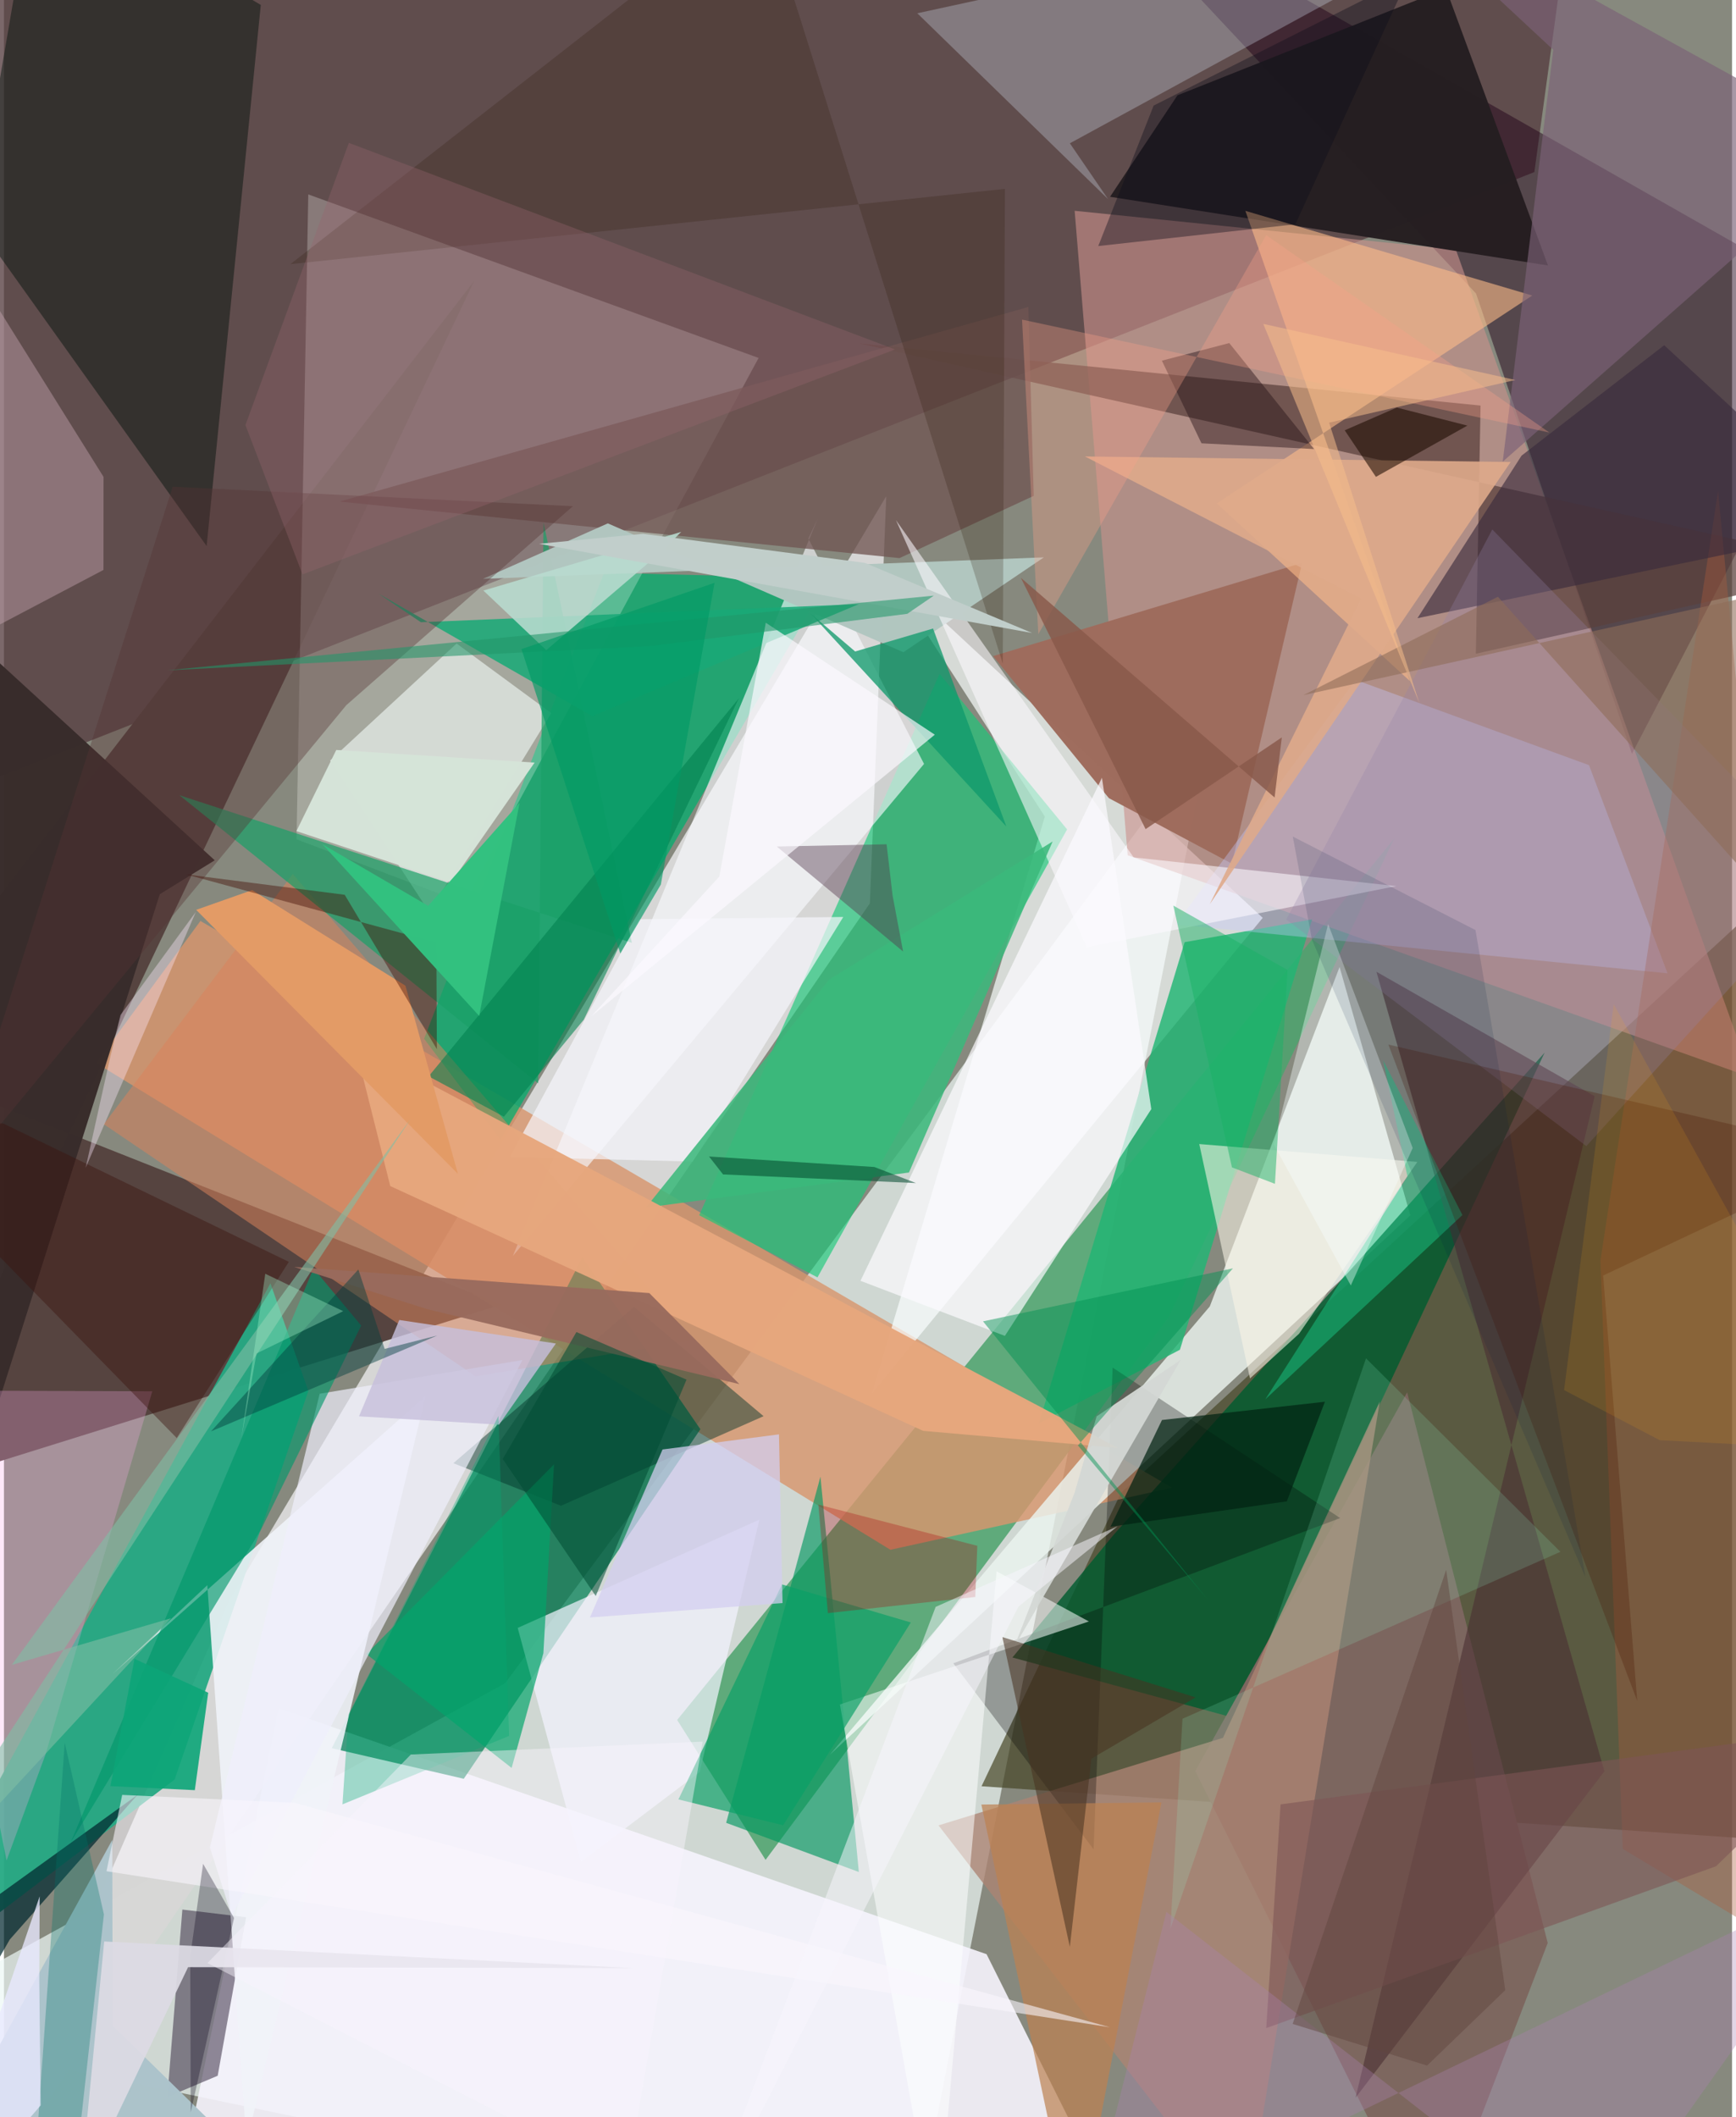 <svg xmlns="http://www.w3.org/2000/svg" width="228" height="278" viewBox="0 0 836 1024"><path fill="#87897e" d="M0 0h836v1024H0z"/><path fill="#ecf8f5" fill-opacity=".706" d="M-62 981.461L439.16 1086l144.277-731.76L242.44 814.127z"/><path fill="#543c3f" fill-opacity=".773" d="M-2.199 375.56L-36.515-.466 757.49-42.124 740.365 83.229z"/><path fill="#d6d6d5" fill-opacity=".992" d="M-27.3 1086l136.259-311.71 317.877-534.334-7.934 196.935z"/><path fill="#464627" fill-opacity=".698" d="M858.403 429.235l-318.09 292.888-67.39 141.829 373.519 25.468z"/><path fill="#4ea26e" fill-opacity=".867" d="M325.676 831.887L672.5 405.61 563.343 637.241l-194.9 262.309z"/><path fill="#564440" d="M-62 511.15l302.657 119.863-292.04 91.167 278.83-586.264z"/><path fill="#f6f4fc" fill-opacity=".902" d="M475.357 945.171l61.506 123.061-445.214-43.29 41.289-198.682z"/><path fill="#d7956d" fill-opacity=".816" d="M44.61 514.173L428.843 749.57l136.294-29.995L95.055 445.437z"/><path fill="#007e55" fill-opacity=".722" d="M279.804 608.103L158.571 845.54l63.87 14.786 114.465-169.061z"/><path fill="#ebf3ef" fill-opacity=".816" d="M680.359 587.833l-34.227-120.132-62.778 164.162-183.83 216.872z"/><path fill="#00ae6d" fill-opacity=".737" d="M203.243 502.4l36.925 48.929 158.854-271.514-108.714-2.82z"/><path fill="#210018" fill-opacity=".482" d="M787.58 364.63L712.172 142 521.226-62 898 152.085z"/><path fill="#faffff" fill-opacity=".682" d="M503.562 394.936L419.81 674.092l189.142-230.163-184.48-171.392z"/><path fill="#fffefd" fill-opacity=".251" d="M147.218 94.025L141.54 405.93l80.984 30.864 142.549-263.667z"/><path fill="#26a983" fill-opacity=".953" d="M128.912 620.696L-62 970.466 82.572 860.669l64.692-187.873z"/><path fill="#cb918c" fill-opacity=".608" d="M543.61 413.654l301.715 107.467-142.929-400.372-184.426-18.798z"/><path fill="#18c878" fill-opacity=".643" d="M514.319 401.158l-61.702-75.246-116.299 261.864 57.237 30.05z"/><path fill="#005b2f" fill-opacity=".812" d="M594.547 830.744L745.328 509.13 536.943 742.2l-49.074 59.464z"/><path fill="#7d6760" fill-opacity=".996" d="M746.832 939.74L690.672 1086 576.319 856.566l102.508-183.114z"/><path fill="#382c2b" fill-opacity=".988" d="M101.963 416.1l-26.568 16.392-82.521 260.112L-62 265.778z"/><path fill="#251e21" fill-opacity=".98" d="M697.579-5.55L567.71 46.101 535.1 95.177l211.859 33.226z"/><path fill="#00110a" fill-opacity=".455" d="M-13.814 107.455L15.173-62 124.25 2.378l-26.2 261.738z"/><path fill="#22b574" fill-opacity=".827" d="M568.898 652.828l-68.243 35.628 70.517-232.755 61.686-11.042z"/><path fill="#5a413c" fill-opacity=".733" d="M413.694 166.091l300.647 30.065-2.28 120.024L898 274.474z"/><path fill="#453b4f" fill-opacity=".584" d="M117.138 927.292l-13.739 76.67-24.37 10.297 7.277-90.674z"/><path fill="#f9fbff" fill-opacity=".627" d="M445.113 369.483l-55.966-109.002 4.553-9.673-147.49 356.636z"/><path fill="#00985f" fill-opacity=".635" d="M349.377 881.635l45.615-167.412 10.844 110.7 7.726 80.493z"/><path fill="#f7fffd" fill-opacity=".576" d="M205.75 441.142l59.045-96.21-45.82-33.685-61.2 56.612z"/><path fill="#9e6c5d" fill-opacity=".992" d="M594.037 417.741l-59.497-31.7-56.021-68.708 149.465-45.056z"/><path fill="#f0f3f9" fill-opacity=".89" d="M203.963 675.227L52.428 809.747l45.957-43.043 18.955 269.832z"/><path fill="#d7e6f7" fill-opacity=".298" d="M441.857 6.421L534.132 96.3l-18.475-26.992L756.577-62z"/><path fill="#4a3033" fill-opacity=".6" d="M663.966 470.011l105.587 60.196-115.692 484.396 120.392-157.907z"/><path fill="#ad8373" fill-opacity=".776" d="M589.703 840.543l75.868-162.66-65.052 396.986-148.407-192z"/><path fill="#c7c8ff" fill-opacity=".365" d="M566.947 447.099l237.848 23.662-37.993-100.676L653.91 328.82z"/><path fill="#d9835c" fill-opacity=".529" d="M48.293 543.735l91.435-121.038 193.878 225.545-105.469 17.41z"/><path fill="#f4f4ff" fill-opacity=".706" d="M365.46 735.008l-28.904 122.111-57.418 43.443-30.607-113.2z"/><path fill="#705552" fill-opacity=".769" d="M498.173 239.826L433.23 269.94l-270.898-27.35 333.233-94.117z"/><path fill="#19a067" fill-opacity=".694" d="M303.762 456.024l-42.745-203.336-2.566 271.283-173.6-139.358z"/><path fill="#b1c6c0" fill-opacity=".996" d="M231.698 279.97l60.436-26.828 142.98 62.326 67.983-45.892z"/><path fill="#ffbd89" fill-opacity=".584" d="M600.56 101.981l138.801 40.955-152.685 100.542L680.13 329.4z"/><path fill="#000300" fill-opacity=".286" d="M527.137 894.462l9.217-233.002 110.062 72.78-187.146 70.244z"/><path fill="#003227" fill-opacity=".463" d="M304.805 632.085l-87.386 75.617 52.046 20.586 98.02-43.328z"/><path fill="#19a977" fill-opacity=".859" d="M413.572 292.18l-211.884 8.761-20.526-13.822 103.486 59.294z"/><path fill="#ac5c3c" fill-opacity=".373" d="M772.336 609.757l10.785 284.472L898 963.257l-68.756-725.874z"/><path fill="#acc3cb" fill-opacity=".996" d="M52.397 889.909L-55.337 1086l204.867-11.479-96.95-94.755z"/><path fill="#fdf9ff" fill-opacity=".565" d="M673.558 428.584l-127.028-13.9-114.993-163.095 92.32 206.562z"/><path fill="#543333" fill-opacity=".38" d="M275.242 244.834l-193.618-9.416L-25.95 573.273l191.564-232.196z"/><path fill="#c8a9b4" fill-opacity=".424" d="M48.183 230.672L-20.8 120.239-62 333.644l110.146-57.987z"/><path fill="#0f996b" fill-opacity=".765" d="M411.789 315.106l-21.642-18.472 94.803 103.15-35.486-95.789z"/><path fill="#feffff" fill-opacity=".537" d="M480.216 760l44.645 24.245-120.448 40.138 46.664 261.288z"/><path fill="#faabe9" fill-opacity=".275" d="M20.042 848.733l51.71-175.816-115.847-.39L1.26 899.826z"/><path fill="#b9dbd0" fill-opacity=".871" d="M327.646 257.247l-95.714 28.389 30.409 28.834 55.838-47.692z"/><path fill="#00a46a" fill-opacity=".675" d="M175.314 800.003l90.79-91.742-5.139 91.313-15.366 55.513z"/><path fill="#fcfbff" fill-opacity=".698" d="M414.357 619.487l116.816-243.308 23.876 160.259-70.836 109.686z"/><path fill="#0aa067" fill-opacity=".675" d="M376.945 882.842l61.769-98.108-62.326-18.407-50.106 103.987z"/><path fill="#38293c" fill-opacity=".612" d="M803.173 166.976L898 254.616 683.811 299l50.349-78.614z"/><path fill="#f9f4e6" fill-opacity=".573" d="M578.25 553.337l105.494 8.642-57.203 83.1-23.743 21.627z"/><path fill="#7b6277" fill-opacity=".659" d="M898 70.744L725.059 223.302l24.454-199.2L657.083-62z"/><path fill="#deaa8b" fill-opacity=".894" d="M728.894 223.449l-205.94-2.68 133.628 68.721-73.234 147.819z"/><path fill="#00282e" fill-opacity=".718" d="M-62 959.333l15.476 64.981 49.333-86.232 61.804-70.002z"/><path fill="#f6f6fc" fill-opacity=".694" d="M333.23 561.805l72.813-118.298-98.756 1.101-62.499 114.974z"/><path fill="#3bb87c" fill-opacity=".867" d="M310.537 584.073l127.283-16.975 69.495-160.096-108.078 66.751z"/><path fill="#bc8151" fill-opacity=".706" d="M522.26 1067.191l-8.094.467-41.328-194.863 87.133-1.048z"/><path fill="#efeffc" fill-opacity=".698" d="M152.73 674.105L99.64 893.537l10.559 33.246 140.65-268.993z"/><path fill="#271217" fill-opacity=".451" d="M592.773 165.928l-32.605 8.517 19.162 39.97 54.477 2.775z"/><path fill="#e6a77d" fill-opacity=".976" d="M444.662 692.057l94.29 8.289L169.667 504.95l17.219 68.714z"/><path fill="#00966a" fill-opacity=".631" d="M149.772 613.494l23.04 27.641-48.472 98.714-92.142 151.379z"/><path fill="#291500" fill-opacity=".212" d="M484.246 91.353l-345.671 36.404L366.535-50.44l116.672 371.435z"/><path fill="#f9a289" fill-opacity=".329" d="M610.636 113.724l137.003 95.485-255.11-54.621 7.86 152.142z"/><path fill="#96fdd2" fill-opacity=".165" d="M564.296 932.925l5.847-101.624 182.815-80.753-94.033-93.556z"/><path fill="#ae0207" fill-opacity=".286" d="M393.977 727.719l4.608 52.496 71.312-7.817.986-24.742z"/><path fill="#d3d7d4" fill-opacity=".941" d="M518.021 721.748l-29.469 75.192 80.778-139.231-40.741 27.336z"/><path fill="#01804f" fill-opacity=".576" d="M241.859 540.104l-36.414-19.51 150.07-182.835L280.52 493.17z"/><path fill="#021" fill-opacity=".706" d="M639.038 677.972l-18.43 48.176-85.304 12.293 24.916-51.639z"/><path fill="#52374b" fill-opacity=".427" d="M426.992 408.348l2.894 24.746 5.104 27.146-61.125-50.818z"/><path fill="#d5e3d8" fill-opacity=".988" d="M256.723 368.831l-95.964-6.106-19.271 39.248 74.825 24.878z"/><path fill="#3a110d" fill-opacity=".416" d="M-.47 543.32L-62 546.516 83.587 695.531l54.229-85.226z"/><path fill="#9583aa" fill-opacity=".278" d="M620.343 444.757l145.176 109.555 118.068-130.147-163.569-168.09z"/><path fill="#e39b66" d="M120.066 430.504l-27.081 9.557 126.638 127.713-25.4-91.035z"/><path fill="#c1cecb" fill-opacity=".996" d="M309.125 258.178l-50.333 4.848 238.602 43.136-80.887-33.92z"/><path fill="#d4cef0" fill-opacity=".737" d="M318.6 701.059l-35.124 81.251 93.192-6.963-1.738-81.6z"/><path fill="#996b5d" fill-opacity=".957" d="M204.862 633.219l-64.465-20.458 171.794 12.655 43.597 44.04z"/><path fill="#80bea5" fill-opacity=".596" d="M80.77 782.702L-62 936.962l258.772-395.81L3.822 805.238z"/><path fill="#1acc8b" fill-opacity=".471" d="M678.953 569.011l-68.76 107.814 95.369-89.171-38.35-74.85z"/><path fill="#0da578" fill-opacity=".902" d="M92.334 865.838l6.474-47.129-35.648-16.388-11.658 61.558z"/><path fill="#f8ffff" fill-opacity=".384" d="M651.573 621.745l-37.27-68.224 26.291-106.603 40.913 108.327z"/><path fill="#430a00" fill-opacity=".416" d="M88.114 422.922l121.054 32.956.268 51.56-44.588-74.663z"/><path fill="#4b1600" fill-opacity=".263" d="M897.909 558.331l-228.163-53.114 120.387 317.45-16.484-205.734z"/><path fill="#7e5555" fill-opacity=".592" d="M617.593 872.713L610.65 980.92l217.61-78.286L898 835.07z"/><path fill="#97656f" fill-opacity=".349" d="M144.42 277.816l286.675-108.798-264.237-99.913-50.03 136.484z"/><path fill="#019253" fill-opacity=".463" d="M473.645 639.093l120.894-25.635-74.991 85.64 62.8 74.616z"/><path fill="#fbf9fe" fill-opacity=".675" d="M284.052 491.62L450.32 355.346l-81.771-54.16-22.473 122.769z"/><path fill="#1c0b00" fill-opacity=".573" d="M707.96 205.85l-44.247 24.795-15.092-22.524 25.209-11.001z"/><path fill="#c6bfdb" fill-opacity=".812" d="M239.514 689.06l27.496-39.263-75.767-11.365-19.477 46.603z"/><path fill="#22966a" fill-opacity=".573" d="M436.976 296.896l12.862-8.81-370.935 36.125 233.693-11.738z"/><path fill="#8e6c58" fill-opacity=".584" d="M844.211 424.3l26.578-141.495-242.157 53.405 94.106-47.577z"/><path fill="#33c180" fill-opacity=".996" d="M154.103 408.353l75.815 83.04 19.507-103.07-44.208 49.788z"/><path fill="#013d3d" fill-opacity=".447" d="M209.66 645.935l-25.49 6.482-12.729-38.407-71.27 78.283z"/><path fill="#007367" fill-opacity=".31" d="M29.387 842.915l18.974 83L30.556 1086l-15.38-40.703z"/><path fill="#01472c" fill-opacity=".549" d="M347.88 568.03l-6.779-8.67 79.978 5.078 20.127 7.764z"/><path fill="#faf7fe" fill-opacity=".58" d="M140.552 871.95l-83.36-3.822-7.581 36.919 485.44 75.468z"/><path fill="#47321f" fill-opacity=".549" d="M515.646 941.623l10.426-91.025 50.424-29.634-93.497-29.177z"/><path fill="#090118" fill-opacity=".298" d="M111.303 927.663l-14.968-26.214-6.216 44.815.242 75.368z"/><path fill="#dcdae4" fill-opacity=".929" d="M36.77 1060.592l52.306-109.14 215.004.438-255.59-12.867z"/><path fill="#04a971" fill-opacity=".345" d="M244.378 839.595l-5.161-154.763-72.525 144.374-2.93 43.499z"/><path fill="#ad81b3" fill-opacity=".333" d="M562.36 924.701L769.082 1086 898 904.602 521.79 1086z"/><path fill="#ffae10" fill-opacity=".129" d="M754.74 672.34l24.023-186.64L898 701.637l-96.968-5.078z"/><path fill="#f8f5fd" fill-opacity=".451" d="M196.84 848.6l-98.4 100.86 202.887 104.08L338 842.353z"/><path fill="#001945" fill-opacity=".129" d="M623.5 404.617l88.386 45.225 53.209 313.044-132.322-308.36z"/><path fill="#009965" fill-opacity=".639" d="M343.764 281.882l-93.41 32.071 47.825 147.22 19.604-33.357z"/><path fill="#a5f3cd" fill-opacity=".353" d="M114.814 695.853l11.606-79.771 37.696 18.082-41.944 20.46z"/><path fill="#f7f6fc" fill-opacity=".514" d="M450.727 777.192l88.004-38.986-47.888 38.81-156.998 308.36z"/><path fill="#88594a" fill-opacity=".816" d="M614.7 385.734l3.49-29.088-65.896 44.372-60.365-121.589z"/><path fill="#0e0e1b" fill-opacity=".392" d="M624.754 108.482l-95.37 10.52 26.8-67.943 123.3-62.112z"/><path fill="#19b265" fill-opacity=".486" d="M565.7 438.001l28.374 126.617 20.796 7.96 6.086-103.454z"/><path fill="#fce8fd" fill-opacity=".38" d="M51.226 512.076l5.164-21.181 36.45-49.85-53.326 123.803z"/><path fill="#004e34" fill-opacity=".549" d="M276.94 644.26l53.27 23.018-43.926 104.648-45-66.272z"/><path fill="#f8be8b" fill-opacity=".525" d="M731.187 183.785l-121.97-27.142 75.534 183.48-43.687-135.698z"/><path fill="#60443f" fill-opacity=".471" d="M726.277 962.585l-37.807 36.45-65.043-20.13 74.276-219.65z"/><path fill="#e8e8ff" fill-opacity=".773" d="M17.089 957.791l.648 60.507L-40.405 1086l57.683-168.825z"/></svg>